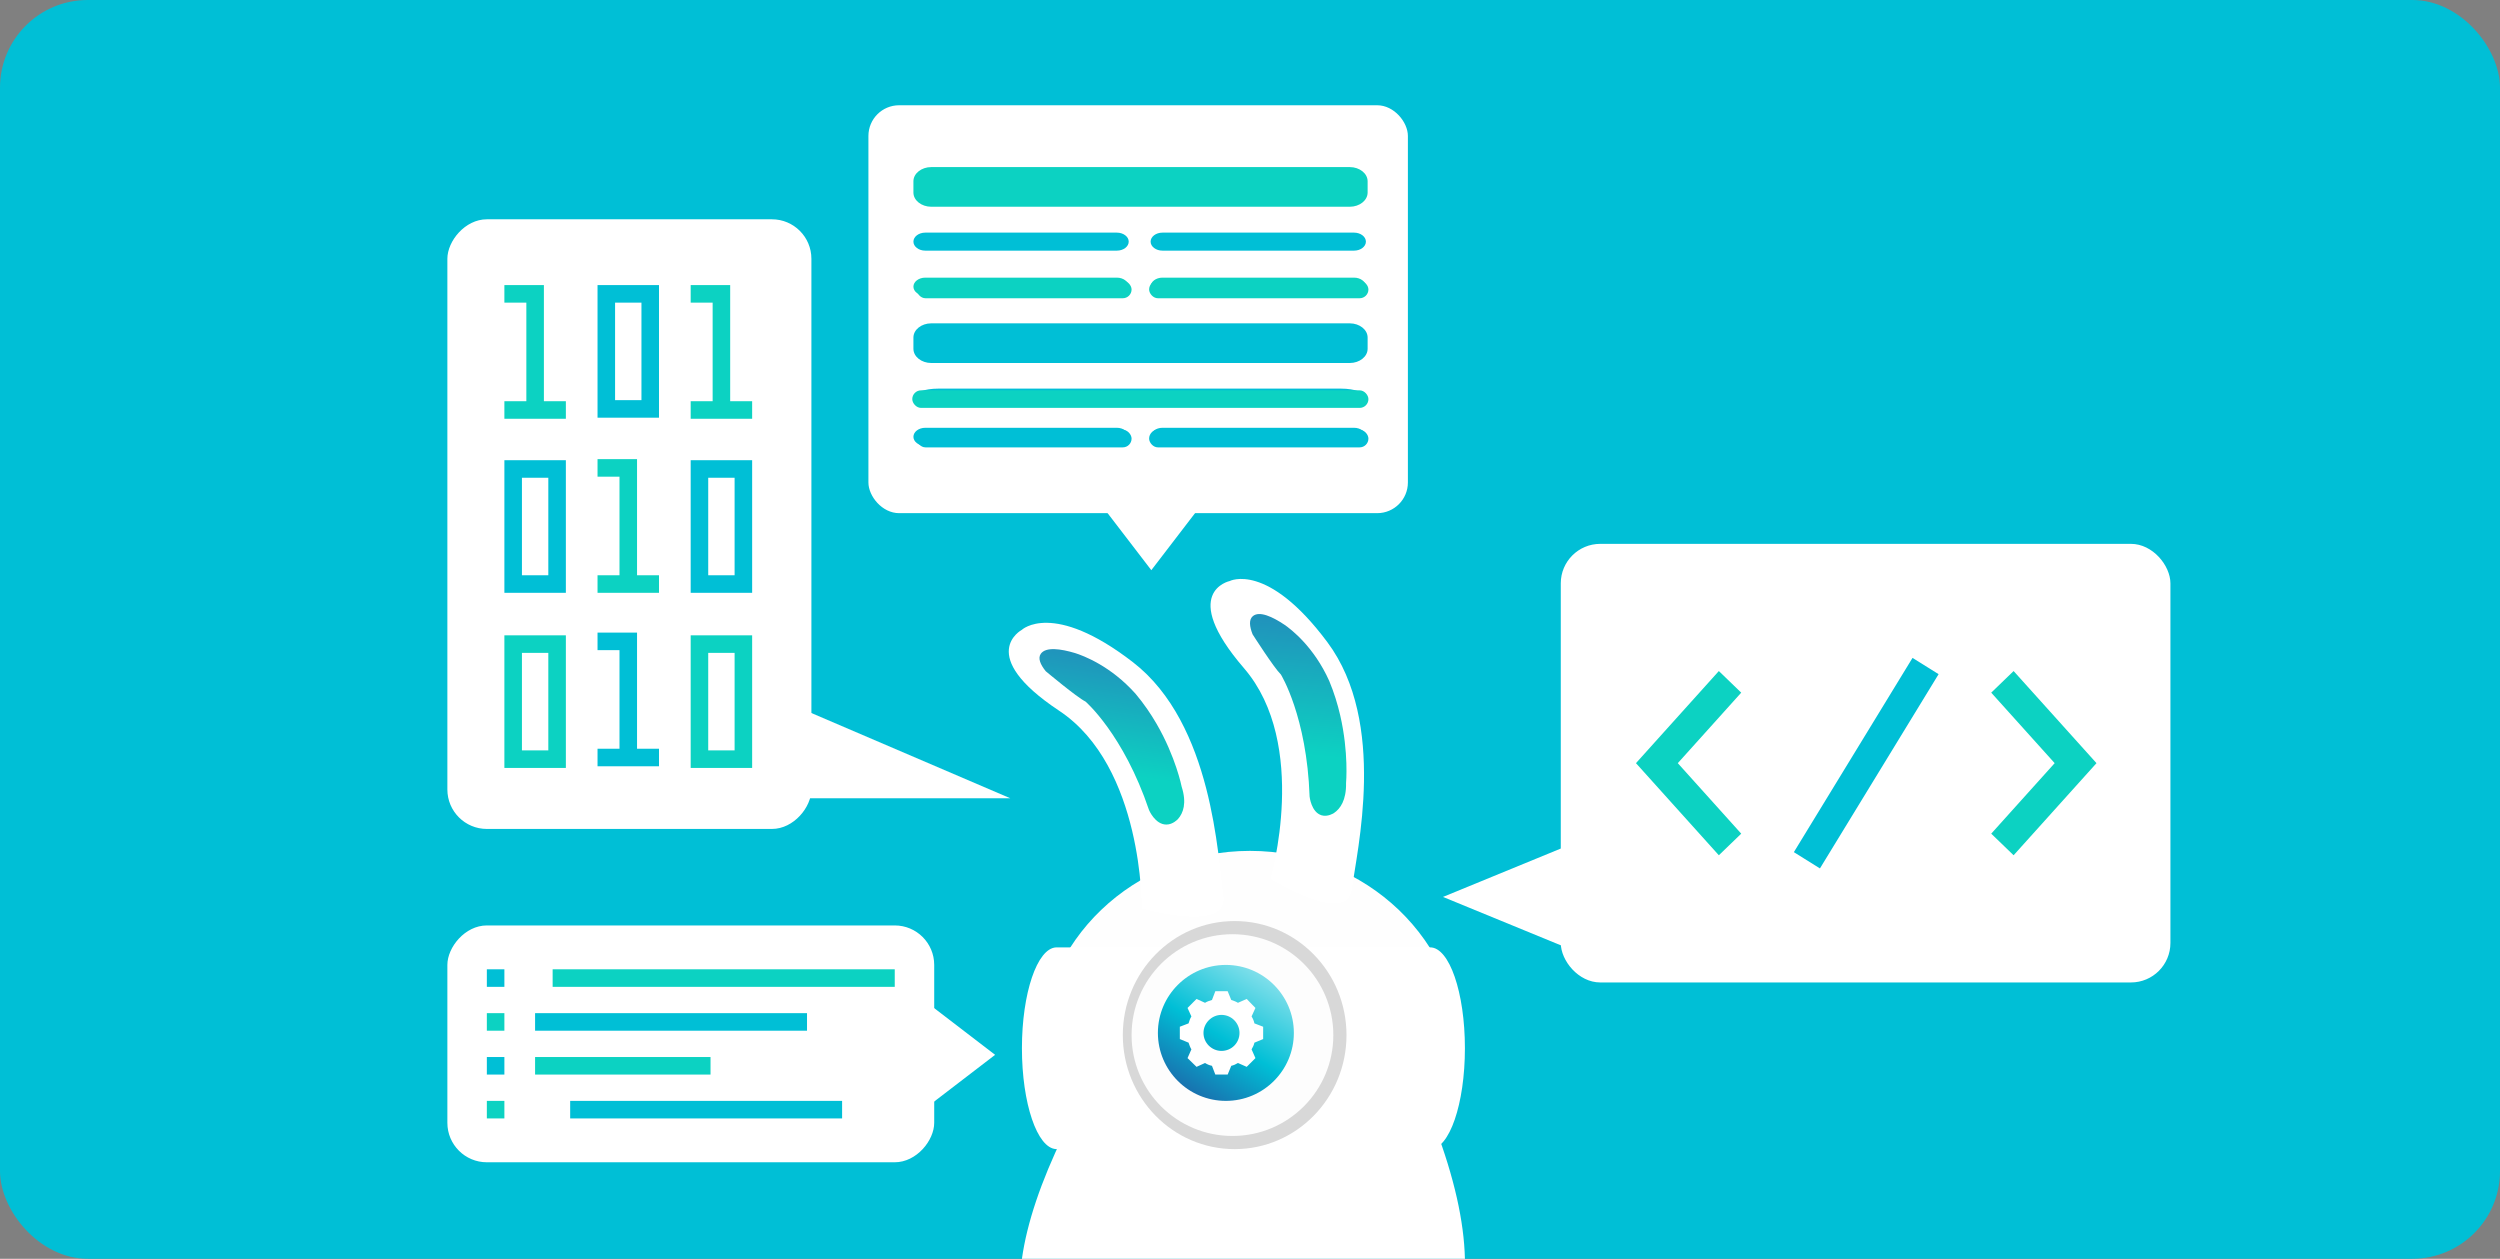 <?xml version="1.0" encoding="UTF-8"?>
<svg width="570px" height="287px" viewBox="0 0 570 287" version="1.1" xmlns="http://www.w3.org/2000/svg" xmlns:xlink="http://www.w3.org/1999/xlink">
    <rect x="0" y="0" width="570" height="287" fill="#808080" stroke="none"/>
    <!-- Generator: sketchtool 53 (72520) - https://sketchapp.com -->
    <title>763ADBF6-D896-4FAD-9895-7D966CDF98CA</title>
    <desc>Created with sketchtool.</desc>
    <defs>
        <linearGradient x1="36.892%" y1="69.404%" x2="53.079%" y2="-57.766%" id="linearGradient-1">
            <stop stop-color="#0CD2C2" offset="0%"></stop>
            <stop stop-color="#3455B5" offset="100%"></stop>
        </linearGradient>
        <linearGradient x1="45.595%" y1="69.404%" x2="51.035%" y2="-57.766%" id="linearGradient-2">
            <stop stop-color="#0CD2C2" offset="0%"></stop>
            <stop stop-color="#3455B5" offset="100%"></stop>
        </linearGradient>
        <linearGradient x1="128.501%" y1="-25.3%" x2="29.316%" y2="135.034%" id="linearGradient-3">
            <stop stop-color="#FFFFFF" offset="0%"></stop>
            <stop stop-color="#00BFD6" offset="58.129%"></stop>
            <stop stop-color="#2A3B93" offset="100%"></stop>
        </linearGradient>
    </defs>
    <g id="HD_Desktop" stroke="none" stroke-width="1" fill="none" fill-rule="evenodd">
        <g id="VW_Input" transform="translate(-1067, -81)">
            <g id="Input_img" transform="translate(1067, 81)">
                <g id="Input_Icon" fill="#00BFD6">
                    <g id="Contextual_Bandit_PC">
                        <g>
                            <rect id="Rectangle" x="0" y="0" width="570" height="287" rx="20"></rect>
                        </g>
                    </g>
                </g>
                <g id="Input_Icon" transform="translate(102, 24)">
                    <g id="Group-43">
                        <g id="Input_Icon" transform="translate(96, 0)">
                            <g id="Group-41">
                                <rect id="Rectangle" fill="#FFFFFF" x="0" y="0" width="123" height="93" rx="7"></rect>
                                <g id="Group-9" transform="translate(10, 14)">
                                    <g id="Group-8">
                                        <path d="M99.743,9.139 L4.334,9.139 C2.093,9.139 0.259,7.684 0.259,5.905 L0.259,3.33 C0.259,1.551 2.093,0.095 4.334,0.095 L99.743,0.095 C101.984,0.095 103.818,1.551 103.818,3.33 L103.818,5.905 C103.818,7.684 101.984,9.139 99.743,9.139" id="Fill-2" fill="#0CD2C2"></path>
                                        <path d="M99.743,44.765 L4.334,44.765 C2.093,44.765 0.259,43.309 0.259,41.53 L0.259,38.956 C0.259,37.177 2.093,35.721 4.334,35.721 L99.743,35.721 C101.984,35.721 103.818,37.177 103.818,38.956 L103.818,41.53 C103.818,43.309 101.984,44.765 99.743,44.765" id="Fill-2" fill="#00BFD6"></path>
                                        <path d="M46.645,19.147 L2.961,19.147 C1.475,19.147 0.259,18.223 0.259,17.093 C0.259,15.963 1.475,15.039 2.961,15.039 L46.645,15.039 C48.131,15.039 49.347,15.963 49.347,17.093 C49.347,18.223 48.131,19.147 46.645,19.147" id="Fill-4" fill="#00BFD6"></path>
                                        <path d="M100.725,19.147 L57.041,19.147 C55.555,19.147 54.339,18.223 54.339,17.093 C54.339,15.963 55.555,15.039 57.041,15.039 L100.725,15.039 C102.211,15.039 103.427,15.963 103.427,17.093 C103.427,18.223 102.211,19.147 100.725,19.147" id="Fill-6" fill="#00BFD6"></path>
                                        <path d="M46.645,29.41 L2.961,29.41 C1.475,29.41 0.259,28.486 0.259,27.356 C0.259,26.227 1.475,25.302 2.961,25.302 L46.645,25.302 C48.131,25.302 49.347,26.227 49.347,27.356 C49.347,28.486 48.131,29.41 46.645,29.41" id="Fill-4" fill="#0CD2C2"></path>
                                        <path d="M100.725,29.41 L57.041,29.41 C55.555,29.41 54.339,28.486 54.339,27.356 C54.339,26.227 55.555,25.302 57.041,25.302 L100.725,25.302 C102.211,25.302 103.427,26.227 103.427,27.356 C103.427,28.486 102.211,29.41 100.725,29.41" id="Fill-6" fill="#0CD2C2"></path>
                                        <path d="M46.645,63.643 L2.961,63.643 C1.475,63.643 0.259,62.719 0.259,61.589 C0.259,60.459 1.475,59.535 2.961,59.535 L46.645,59.535 C48.131,59.535 49.347,60.459 49.347,61.589 C49.347,62.719 48.131,63.643 46.645,63.643" id="Fill-4" fill="#00BFD6"></path>
                                        <path d="M100.725,63.643 L57.041,63.643 C55.555,63.643 54.339,62.719 54.339,61.589 C54.339,60.459 55.555,59.535 57.041,59.535 L100.725,59.535 C102.211,59.535 103.427,60.459 103.427,61.589 C103.427,62.719 102.211,63.643 100.725,63.643" id="Fill-6" fill="#00BFD6"></path>
                                        <path d="M5.938,54.713 C2.814,54.713 0.259,53.788 0.259,52.659 C0.259,51.529 2.814,50.605 5.938,50.605 L97.748,50.605 C100.872,50.605 103.427,51.529 103.427,52.659 C103.427,53.788 100.872,54.713 97.748,54.713 L5.938,54.713 Z" id="Fill-6" fill="#00BFD6"></path>
                                    </g>
                                </g>
                                <rect id="Rectangle" fill="#0CD2C2" x="10" y="65" width="104" height="4" rx="2"></rect>
                                <rect id="Rectangle" fill="#0CD2C2" x="11" y="40" width="49" height="4" rx="2"></rect>
                                <rect id="Rectangle" fill="#0CD2C2" x="64" y="40" width="50" height="4" rx="2"></rect>
                                <rect id="Rectangle" fill="#00BFD6" x="11" y="74" width="49" height="4" rx="2"></rect>
                                <rect id="Rectangle" fill="#00BFD6" x="64" y="74" width="50" height="4" rx="2"></rect>
                                <polygon id="Triangle" fill="#FFFFFF" transform="translate(64.5, 98.5) rotate(-180) translate(-64.5, -98.5) " points="64.5 91 76 106 53 106"></polygon>
                            </g>
                        </g>
                        <g id="Group-22" transform="translate(128, 108)">
                            <path d="M55,62 C28.49,62 7,82.595 7,108 L103,108 C103,82.595 81.51,62 55,62" id="Fill-6" fill="#FEFEFE"></path>
                            <path d="M10.922,84 L10.921,84 L10.786,84 L10.786,84.005 C6.474,84.215 3,94.429 3,107 C3,119.571 6.474,129.785 10.786,129.995 L10.786,130 L96.078,130 C100.453,130 104,119.702 104,107 C104,94.297 100.453,84 96.078,84 L10.922,84 Z" id="Fill-8" fill="#FFFFFF"></path>
                            <path d="M30.33,75.11 C30.33,75.11 30.699,42.794 11.487,30.047 C-7.725,17.301 2.966,11.611 2.966,11.611 C2.966,11.611 10.037,4.869 28.298,18.973 C46.558,33.077 47.645,63.554 48.94,72.224 C50.234,80.895 30.33,75.11 30.33,75.11" id="Fill-9" fill="#FFFFFF"></path>
                            <path d="M59.673,68.346 C59.673,68.346 68.613,37.728 53.624,20.341 C38.635,2.953 50.372,0.477 50.372,0.477 C50.372,0.477 58.927,-3.992 72.646,14.425 C86.364,32.842 79.306,62.111 78.24,70.708 C77.173,79.305 59.673,68.346 59.673,68.346" id="Fill-10" fill="#FFFFFF"></path>
                            <path d="M39.414,47.353 C39.414,47.353 38.102,40.625 33.689,33.018 C32.392,30.781 30.826,28.47 28.947,26.23 C23.252,19.811 16.948,17.473 15.102,16.895 C11.876,15.934 8.459,15.426 7.305,17.06 C6.587,18.076 7.206,19.515 8.422,21.03 C8.422,21.03 15.464,26.943 17.505,27.963 C17.505,27.963 26.144,35.409 31.972,52.679 C31.972,52.679 33.348,56 35.939,56 C37.45,56 38.576,54.743 38.585,54.734 C39.774,53.389 40.621,51.114 39.414,47.353" id="Fill-21" fill="url(#linearGradient-1)"></path>
                            <path d="M76.902,46.492 C76.902,46.492 77.539,39.637 75.564,31.088 C74.983,28.575 74.175,25.915 73.059,23.24 C69.576,15.488 64.413,11.511 62.872,10.449 C60.165,8.641 57.158,7.218 55.648,8.481 C54.708,9.267 54.883,10.825 55.587,12.619 C55.587,12.619 60.448,20.25 62.047,21.792 C62.047,21.792 67.96,31.338 68.588,49.604 C68.588,49.604 68.944,53.185 71.33,53.893 C72.721,54.305 74.103,53.398 74.114,53.392 C75.577,52.417 76.981,50.452 76.902,46.492" id="Fill-22" fill="url(#linearGradient-2)"></path>
                            <path d="M104,155 L3,155 C4.137,146.873 7.309,137.441 12.516,126.705 L27.456,124 L39.161,127.381 L53.269,127.381 L97.229,125.014 C101.545,136.454 103.802,146.449 104,155 Z" id="Combined-Shape" fill="#FFFFFF"></path>
                            <ellipse id="Oval" fill="#D8D8D8" cx="51.5" cy="104" rx="25.5" ry="26"></ellipse>
                            <circle id="Oval" fill="#FDFDFD" cx="51" cy="104" r="23"></circle>
                        </g>
                        <rect id="Rectangle" fill="#FFFFFF" x="253.857" y="100" width="139" height="100" rx="9"></rect>
                        <polyline id="Fill-27" fill="#0CD2C2" points="289.896 129 271 150 289.896 171 295 166.076 280.537 150 295 133.926 289.896 129"></polyline>
                        <polyline id="Fill-28" fill="#0CD2C2" points="352 133.926 366.463 150 352 166.076 357.104 171 376 150 357.104 129 352 133.926"></polyline>
                        <polyline id="Fill-29" fill="#00BFD6" points="334.055 126 307 170.289 312.802 173.91 312.945 174 312.999 173.91 340 129.711 334.055 126"></polyline>
                        <polygon id="Triangle" fill="#FFFFFF" transform="translate(241, 180.5) rotate(-90) translate(-241, -180.5) " points="241 166.5 252.5 194.5 229.5 194.5"></polygon>
                        <rect id="Rectangle" fill="#FFFFFF" transform="translate(55.5, 214) scale(-1, 1) translate(-55.5, -214) " x="0" y="187" width="111" height="54" rx="9"></rect>
                        <rect id="Rectangle" fill="#FFFFFF" transform="translate(41.5, 95.5) scale(-1, 1) translate(-41.5, -95.5) " x="0" y="26" width="83" height="139" rx="9"></rect>
                        <g id="Group-10" transform="translate(13, 41)">
                            <path d="M21.237,30.234 L35.252,30.234 L35.252,0 L21.237,0 L21.237,30.234 Z M25.238,26.234 L31.252,26.234 L31.252,4 L25.238,4 L25.238,26.234 Z" id="Fill-1" fill="#00BFD6"></path>
                            <path d="M42.475,70.161 L56.49,70.161 L56.49,39.927 L42.475,39.927 L42.475,70.161 Z M46.475,66.161 L52.489,66.161 L52.489,43.927 L46.475,43.927 L46.475,66.161 Z" id="Fill-2" fill="#00BFD6"></path>
                            <path d="M42.475,110.089 L56.49,110.089 L56.49,79.855 L42.475,79.855 L42.475,110.089 Z M46.475,106.089 L52.489,106.089 L52.489,83.855 L46.475,83.855 L46.475,106.089 Z" id="Fill-3" fill="#0CD2C2"></path>
                            <polygon id="Fill-4" fill="#0CD2C2" points="42.475 0 42.475 2 42.475 4 42.984 4 47.482 4 47.482 21.634 47.482 26.478 42.475 26.478 42.475 30.479 56.49 30.479 56.49 26.478 51.482 26.478 51.482 0"></polygon>
                            <polygon id="Fill-5" fill="#00BFD6" points="21.237 79.233 21.237 83.233 21.746 83.233 26.245 83.233 26.245 100.869 26.245 105.711 21.237 105.711 21.237 109.711 35.252 109.711 35.252 105.711 30.245 105.711 30.245 79.233"></polygon>
                            <polygon id="Fill-6" fill="#0CD2C2" points="26.245 61.32 26.245 66.161 21.237 66.161 21.237 70.161 35.252 70.161 35.252 66.161 30.245 66.161 30.245 39.683 21.237 39.683 21.237 43.683 21.747 43.683 26.245 43.683"></polygon>
                            <path d="M0,70.161 L14.016,70.161 L14.016,39.927 L0,39.927 L0,70.161 Z M4.001,66.161 L10.017,66.161 L10.017,43.927 L4.001,43.927 L4.001,66.161 Z" id="Fill-7" fill="#00BFD6"></path>
                            <path d="M0,110.089 L14.016,110.089 L14.016,79.855 L0,79.855 L0,110.089 Z M4.001,106.089 L10.017,106.089 L10.017,83.855 L4.001,83.855 L4.001,106.089 Z" id="Fill-8" fill="#0CD2C2"></path>
                            <polygon id="Fill-9" fill="#0CD2C2" points="0 0 0 4 0.511 4 5.008 4 5.008 21.635 5.008 26.478 0 26.478 0 30.479 14.016 30.479 14.016 26.478 9.008 26.478 9.008 0"></polygon>
                        </g>
                        <path d="M80.5,158 L128.333,137.5 L128.333,158 L80.5,158 Z" id="Combined-Shape" fill="#FFFFFF" transform="translate(104.417, 147.75) scale(-1, 1) translate(-104.417, -147.75) "></path>
                        <polygon id="Triangle" fill="#FFFFFF" transform="translate(117.384, 216.5) rotate(-270) translate(-117.384, -216.5) " points="117.384 209 128.884 224 105.884 224"></polygon>
                        <g id="Group-7" transform="translate(9, 197)">
                            <polygon id="Fill-1" fill="#00BFD6" points="0 4.001 4 4.001 4 -1.26121336e-13 0 -1.26121336e-13"></polygon>
                            <polygon id="Fill-2" fill="#0CD2C2" points="0 14.001 4 14.001 4 10 0 10"></polygon>
                            <polygon id="Fill-3" fill="#00BFD6" points="0 24.001 4 24.001 4 20.001 0 20.001"></polygon>
                            <polygon id="Fill-4" fill="#0CD2C2" points="15.001 4.001 93.001 4.001 93.001 -2.27373675e-13 15.001 -2.27373675e-13"></polygon>
                            <polygon id="Fill-1" fill="#0CD2C2" points="0 34.002 4 34.002 4 30.001 0 30.001"></polygon>
                            <polygon id="Fill-4" fill="#00BFD6" points="19 34.002 81 34.002 81 30.001 19 30.001"></polygon>
                            <polygon id="Fill-5" fill="#00BFD6" points="11 14.001 73 14.001 73 10 11 10"></polygon>
                            <polygon id="Fill-6" fill="#0CD2C2" points="11 24.001 51 24.001 51 20.001 11 20.001"></polygon>
                        </g>
                    </g>
                    <path d="M177.5,196 C186.047,196 193,202.954 193,211.5 C193,220.046 186.047,227 177.5,227 C168.954,227 162,220.046 162,211.5 C162,202.954 168.954,196 177.5,196 Z" id="Combined-Shape" fill="url(#linearGradient-3)" fill-rule="nonzero"></path>
                    <g id="noun_Gear_2618970" transform="translate(167, 202)" fill="#FFFFFF">
                        <path d="M11.728,1.994 C12.256,2.17 12.784,2.346 13.253,2.639 L15.247,1.759 L17.241,3.812 L16.361,5.747 C16.654,6.216 16.889,6.744 17.006,7.33 L19,8.093 L19,10.907 L17.006,11.728 C16.889,12.256 16.654,12.784 16.361,13.253 L17.241,15.247 L15.247,17.241 L13.253,16.361 C12.784,16.654 12.256,16.889 11.728,17.006 L10.907,19 L8.093,19 L7.33,17.006 C6.744,16.889 6.216,16.654 5.747,16.361 L3.812,17.241 L1.759,15.247 L2.639,13.253 C2.346,12.784 2.17,12.256 1.994,11.728 L0,10.907 L0,8.093 L1.994,7.33 C2.17,6.744 2.346,6.216 2.639,5.747 L1.759,3.812 L3.812,1.759 L5.747,2.639 C6.216,2.346 6.744,2.17 7.33,1.994 L8.093,0 L10.907,0 L11.728,1.994 Z M9.5,5.395 C11.787,5.395 13.605,7.272 13.605,9.5 C13.605,11.787 11.787,13.605 9.5,13.605 C7.272,13.605 5.395,11.787 5.395,9.5 C5.395,7.272 7.272,5.395 9.5,5.395 Z" id="Shape"></path>
                    </g>
                </g>
            </g>
        </g>
    </g>
</svg>